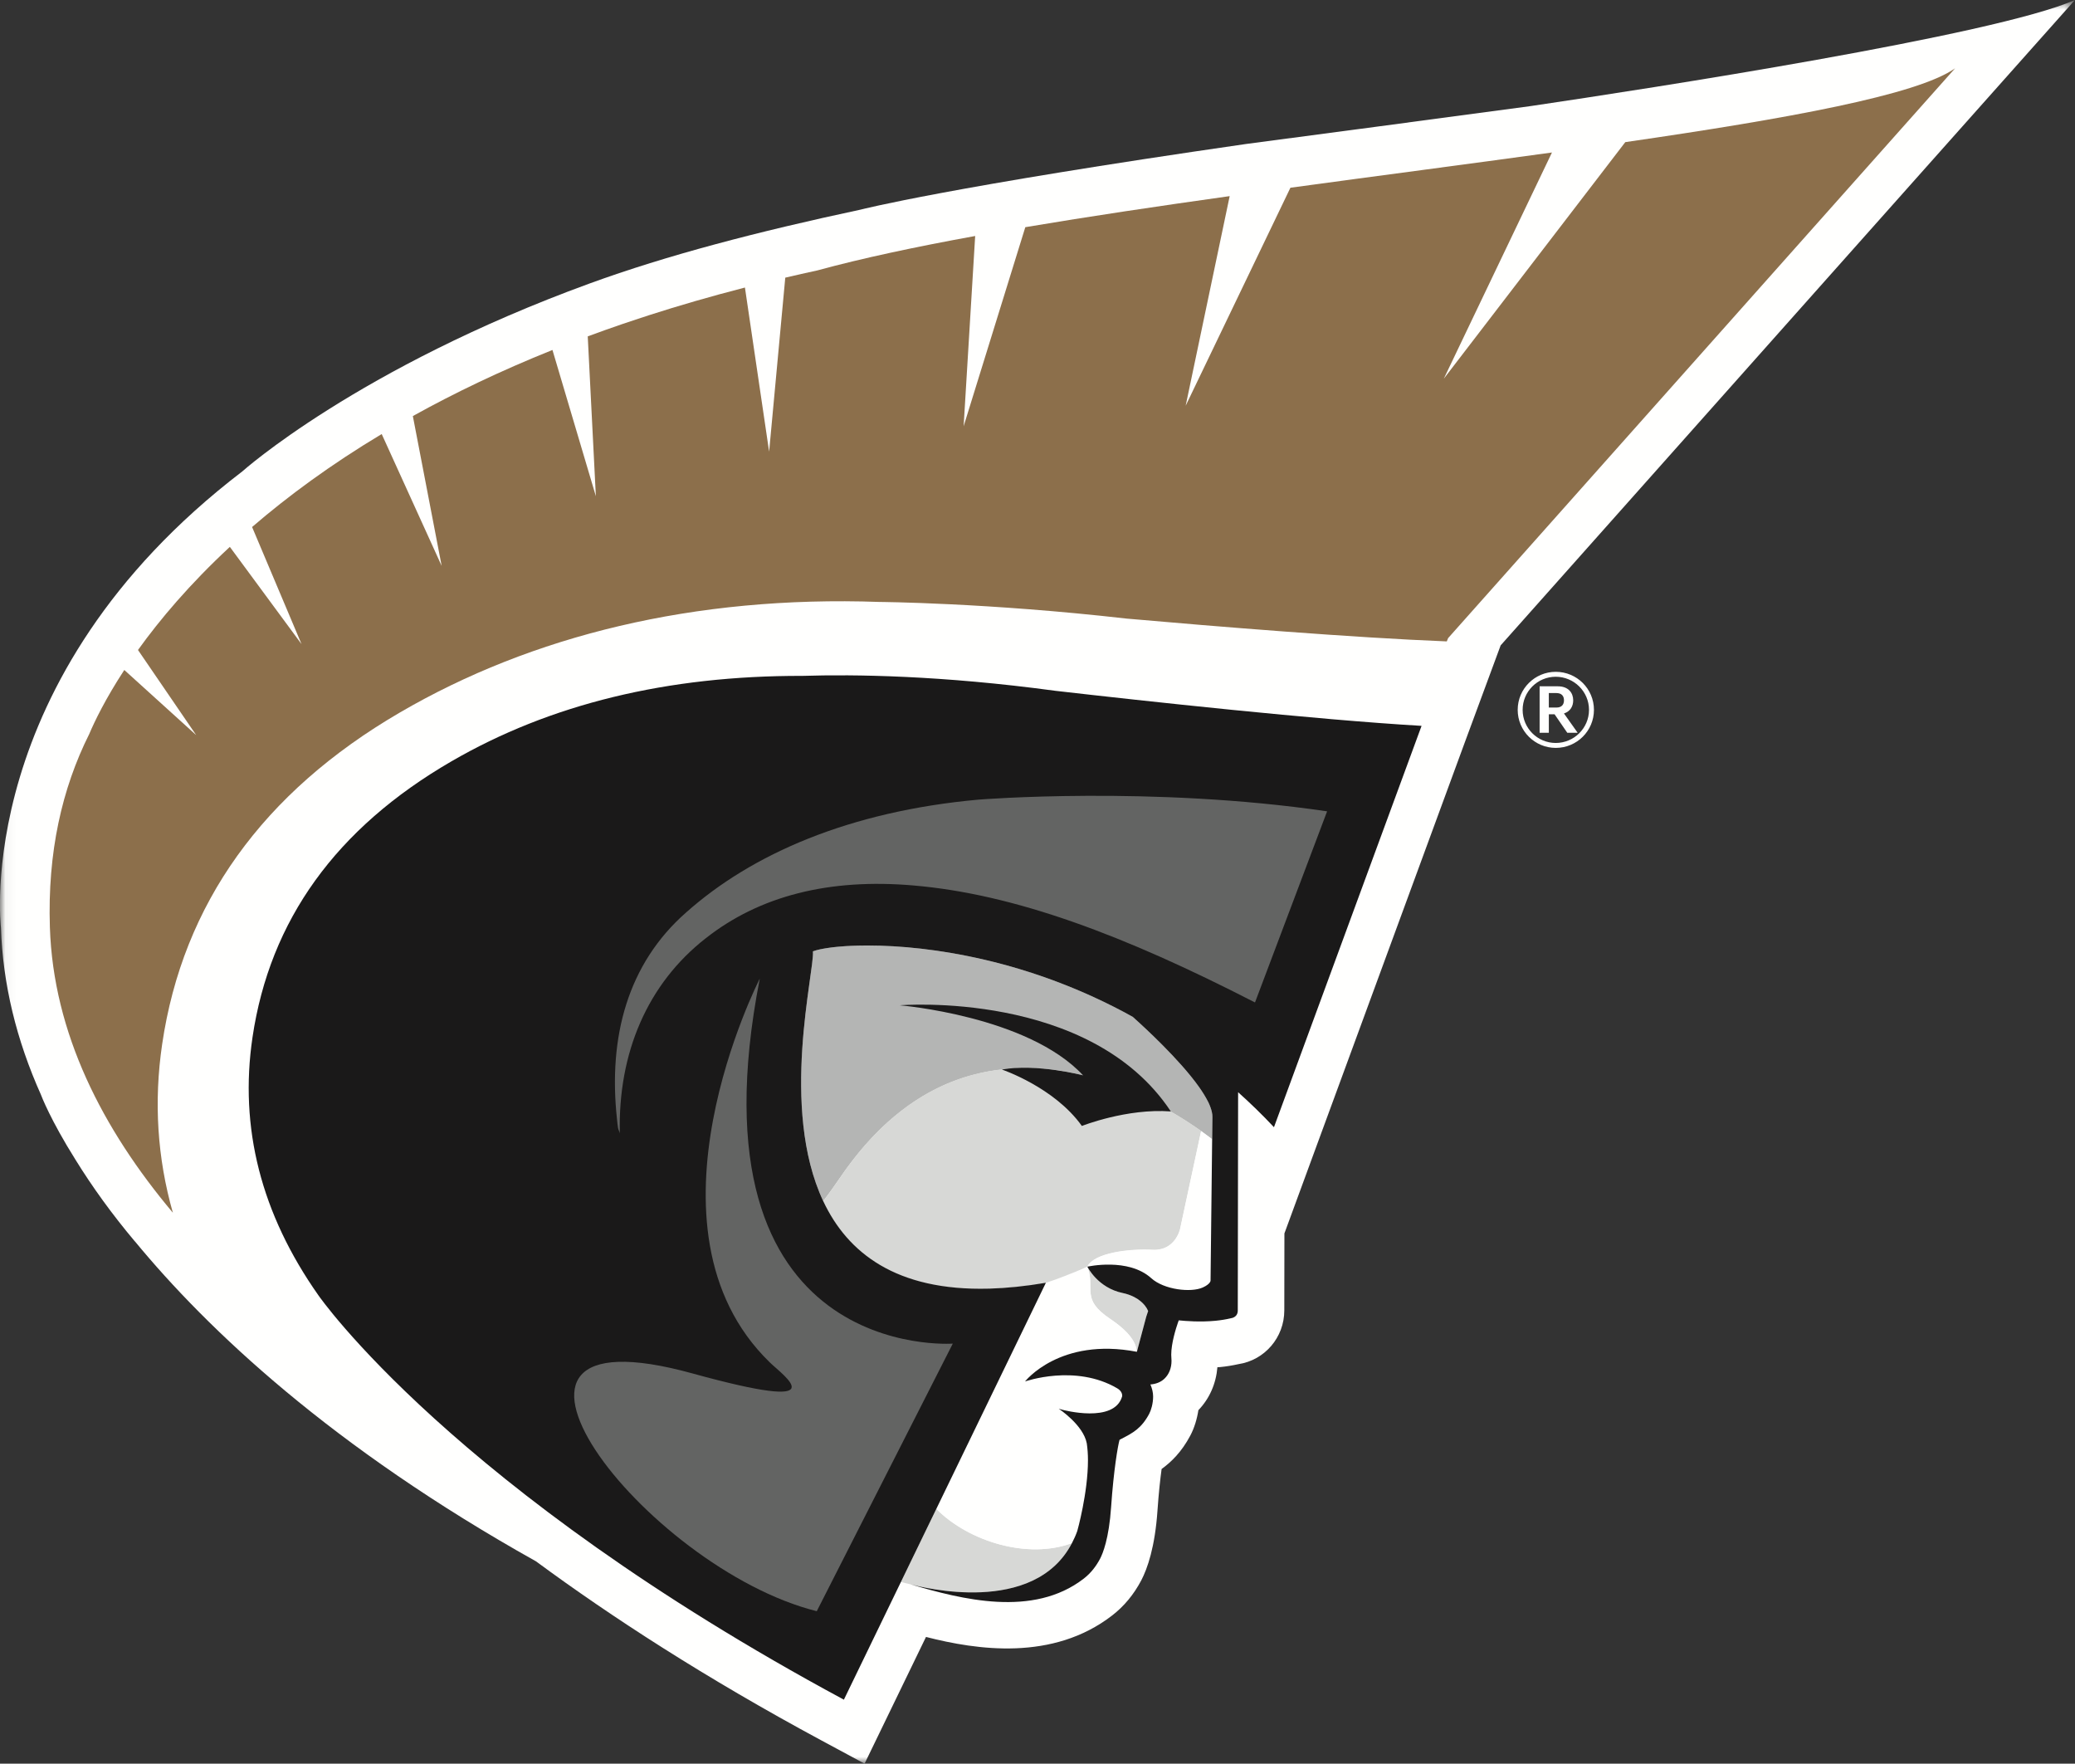 <svg xmlns:dc="http://purl.org/dc/elements/1.1/" xmlns:cc="http://creativecommons.org/ns#" xmlns:rdf="http://www.w3.org/1999/02/22-rdf-syntax-ns#" xmlns:svg="http://www.w3.org/2000/svg" xmlns="http://www.w3.org/2000/svg" xmlns:xlink="http://www.w3.org/1999/xlink" xmlns:sodipodi="http://sodipodi.sourceforge.net/DTD/sodipodi-0.dtd" xmlns:inkscape="http://www.inkscape.org/namespaces/inkscape" version="1.1" id="svg27" sodipodi:docname="anderson-sc.svg" inkscape:version="1.0.1 (3bc2e813f5, 2020-09-07)" viewBox="-0.04 0 199.53 169.57">
  <rect x="-0.04" y="0" width="199.53" height="169.57" fill="#333333" stroke="none"/>
  <sodipodi:namedview pagecolor="#ffffff" bordercolor="#666666" borderopacity="1" objecttolerance="10" gridtolerance="10" guidetolerance="10" inkscape:pageopacity="0" inkscape:pageshadow="2" inkscape:window-width="747" inkscape:window-height="480" id="namedview29" showgrid="false" inkscape:zoom="1.2704305" inkscape:cx="99.955224" inkscape:cy="84.418657" inkscape:window-x="0" inkscape:window-y="27" inkscape:window-maximized="0" inkscape:current-layer="svg27"/>
  <title id="title2">anderson-sc_BGL</title>
  <defs id="defs5">
    <polygon id="path-1" points="199.527,0.581 199.527,170.104 0.045,170.104 0.045,0.581 "/>
  </defs>
  <g id="anderson-sc_BGL" stroke="none" stroke-width="1" fill="none" fill-rule="evenodd" transform="translate(-0.045,-15.581)">
    <g id="anderson-sc" transform="translate(0,15)">
      <g id="Group-3">
        <mask id="mask-2" fill="#ffffff">
          <use xlink:href="#path-1" id="use7" x="0" y="0" width="100%" height="100%"/>
        </mask>
        <g id="Clip-2"/>
        <path d="M 199.527,0.581 C 191.774,3.987 158.568,9.097 147.24,10.773 c -10.715,1.44 -19.55,2.614 -27.431,3.654 -28.636,4.131 -37.028,6.304 -37.028,6.304 -9.94,2.122 -18.64,4.394 -26.082,7.107 C 34.374,35.978 23.298,45.911 23.298,45.911 -2.801,65.86 0.096,89.753 0.096,89.753 0.27,95.17 1.572,100.558 3.961,105.876 l -0.005,-0.005 c 0.022,0.06 0.9,2.381 3.308,6.21 1.631,2.641 3.529,5.262 5.708,7.854 l 0.006,-0.003 c 7.001,8.498 18.928,19.781 38.57,30.766 7.228,5.328 16.287,11.213 27.483,17.238 l 4.111,2.213 c 0,0 4.299,-8.87 5.905,-12.184 4.882,1.251 12.193,2.349 17.905,-2.067 1.142,-0.881 2.084,-2.02 2.801,-3.383 0.584,-1.123 1.317,-3.185 1.557,-6.743 0.116,-1.679 0.265,-3.008 0.394,-3.954 0.927,-0.668 1.925,-1.64 2.756,-3.207 0.382,-0.716 0.643,-1.571 0.782,-2.451 1.068,-1.108 1.695,-2.543 1.828,-4.127 0.083,-0.007 0.157,-0.003 0.241,-0.011 0.631,-0.061 1.221,-0.161 1.781,-0.284 2.526,-0.384 4.41,-2.564 4.41,-5.169 0,-0.007 0.005,-3.418 0.011,-7.399 l 2.159,-5.878 h -7.5e-4 l 15.27,-41.559 3.365,-9.103 c 4.631,-5.204 19.831,-22.286 31.68,-35.601 l 23.54,-26.446" id="Fill-1" fill="#fffffe" mask="url(#mask-2)"/>
      </g>
      <path d="m 59.831,31.743 c -1.126,0.384 -2.228,0.78 -3.309,1.179 l 0.781,15.369 -4.174,-14.062 c -4.989,2.001 -9.446,4.143 -13.425,6.354 L 42.475,54.99 36.709,42.312 c -4.922,2.95 -9.034,5.985 -12.463,8.939 L 29,62.511 22.107,53.16 c -3.871,3.591 -6.74,7.001 -8.833,9.914 L 18.868,71.256 11.958,64.996 C 10.133,67.785 9.093,69.959 8.585,71.156 5.96,76.403 4.567,82.538 4.802,89.74 5.131,99.919 9.857,109.125 16.628,117.179 15.132,111.928 14.783,106.51 15.599,100.969 17.582,87.493 25.275,76.757 38.475,69.075 51.119,61.707 66.747,57.823 84.572,58.455 c 0,0 10.376,0.073 23.765,1.601 8.742,0.771 21.772,1.836 30.789,2.193 l 0.126,-0.313 48.753,-54.788 C 184.389,9.711 171.939,11.979 156.292,14.246 L 138.84,36.991 149.24,15.242 c -8.036,1.11 -16.637,2.228 -25.15,3.388 l -10.072,20.96 4.232,-20.153 c -6.82,0.957 -13.488,1.946 -19.652,2.987 l -5.931,19.141 1.11,-18.294 C 88.05,24.313 82.887,25.409 78.615,26.577 c -1.049,0.226 -2.078,0.46 -3.099,0.699 l -1.553,16.728 -2.326,-15.778 c -3.251,0.838 -6.343,1.733 -9.28,2.678 l -2.526,0.839" id="Fill-4" fill="#8c6f4b"/>
      <path d="m 81.313,113.061 c 0.069,-0.096 0.139,-0.187 0.207,-0.281 0.137,-0.186 0.275,-0.372 0.413,-0.551 0.082,-0.107 0.165,-0.211 0.248,-0.316 0.126,-0.159 0.252,-0.319 0.378,-0.473 0.089,-0.108 0.178,-0.213 0.267,-0.319 0.122,-0.144 0.245,-0.288 0.366,-0.428 0.093,-0.105 0.185,-0.207 0.277,-0.309 0.121,-0.134 0.243,-0.266 0.364,-0.396 0.093,-0.1 0.187,-0.198 0.281,-0.296 0.122,-0.125 0.245,-0.249 0.366,-0.37 0.094,-0.093 0.188,-0.186 0.283,-0.276 0.124,-0.119 0.247,-0.236 0.372,-0.35 0.093,-0.087 0.187,-0.172 0.281,-0.257 0.127,-0.113 0.254,-0.222 0.381,-0.331 0.092,-0.078 0.184,-0.158 0.276,-0.234 0.134,-0.111 0.266,-0.216 0.4,-0.322 0.086,-0.069 0.173,-0.14 0.26,-0.205 0.145,-0.111 0.29,-0.217 0.435,-0.324 0.076,-0.055 0.152,-0.113 0.229,-0.168 0.182,-0.129 0.366,-0.253 0.549,-0.375 0.039,-0.025 0.078,-0.054 0.116,-0.078 0.225,-0.146 0.449,-0.287 0.675,-0.422 0.051,-0.03 0.101,-0.059 0.152,-0.088 0.174,-0.101 0.348,-0.202 0.522,-0.297 0.078,-0.043 0.154,-0.081 0.231,-0.121 0.148,-0.079 0.296,-0.157 0.445,-0.231 0.087,-0.043 0.173,-0.082 0.26,-0.124 0.14,-0.066 0.278,-0.133 0.419,-0.196 0.09,-0.04 0.181,-0.078 0.271,-0.117 0.136,-0.058 0.272,-0.116 0.407,-0.169 0.093,-0.037 0.186,-0.073 0.278,-0.109 0.134,-0.051 0.269,-0.101 0.404,-0.149 0.093,-0.033 0.185,-0.064 0.277,-0.096 0.136,-0.045 0.27,-0.09 0.406,-0.132 0.091,-0.028 0.183,-0.057 0.275,-0.084 0.138,-0.041 0.275,-0.079 0.413,-0.116 0.087,-0.023 0.176,-0.048 0.263,-0.07 0.143,-0.037 0.286,-0.07 0.428,-0.102 0.084,-0.019 0.166,-0.039 0.248,-0.057 0.154,-0.033 0.307,-0.063 0.46,-0.091 0.071,-0.013 0.143,-0.028 0.215,-0.041 0.179,-0.032 0.359,-0.06 0.538,-0.086 0.044,-0.007 0.089,-0.014 0.134,-0.02 0.452,-0.063 0.904,-0.11 1.353,-0.14 0.052,-0.004 0.104,-0.005 0.157,-0.008 0.169,-0.01 0.307,-0.064 0.475,-0.07 0.072,-0.003 0.143,-0.004 0.214,-0.006 0.15,-0.004 0.299,-0.007 0.449,-0.007 0.078,-7.5e-4 0.156,7.4e-4 0.234,7.4e-4 0.141,0.002 0.282,0.003 0.422,0.007 0.083,0.002 0.165,0.006 0.247,0.009 0.137,0.006 0.272,0.011 0.407,0.019 0.084,0.004 0.166,0.01 0.249,0.016 0.135,0.008 0.269,0.019 0.403,0.031 0.082,0.007 0.164,0.014 0.246,0.023 0.134,0.013 0.269,0.028 0.403,0.043 0.079,0.01 0.159,0.019 0.239,0.03 0.136,0.017 0.272,0.036 0.408,0.056 0.075,0.011 0.151,0.021 0.225,0.033 0.143,0.022 0.284,0.046 0.425,0.07 0.067,0.012 0.134,0.023 0.201,0.035 0.157,0.028 0.313,0.059 0.469,0.091 0.05,0.01 0.1,0.019 0.15,0.029 0.415,0.087 0.825,0.183 1.229,0.287 0.036,0.01 0.071,0.02 0.106,0.029 0.163,0.043 0.328,0.087 0.489,0.133 0.061,0.017 0.122,0.036 0.183,0.053 0.135,0.04 0.27,0.079 0.404,0.119 0.071,0.022 0.139,0.044 0.209,0.066 0.123,0.039 0.246,0.078 0.367,0.118 0.074,0.025 0.149,0.049 0.222,0.074 0.116,0.04 0.23,0.078 0.343,0.118 0.078,0.027 0.154,0.055 0.231,0.083 0.11,0.039 0.219,0.078 0.325,0.119 0.078,0.029 0.154,0.058 0.231,0.087 0.106,0.04 0.212,0.081 0.317,0.122 0.076,0.03 0.152,0.06 0.228,0.09 0.104,0.043 0.206,0.084 0.308,0.126 0.075,0.031 0.15,0.062 0.224,0.093 0.102,0.043 0.203,0.087 0.303,0.131 0.072,0.031 0.145,0.062 0.216,0.094 0.103,0.045 0.205,0.092 0.307,0.138 0.066,0.031 0.132,0.06 0.198,0.09 0.107,0.049 0.211,0.098 0.315,0.149 0.06,0.028 0.122,0.056 0.181,0.085 0.158,0.076 0.314,0.152 0.468,0.229 0.066,0.033 0.13,0.066 0.195,0.099 0.09,0.045 0.18,0.09 0.268,0.136 0.078,0.04 0.153,0.081 0.229,0.12 0.075,0.039 0.149,0.078 0.222,0.117 0.079,0.042 0.157,0.084 0.236,0.126 0.066,0.036 0.131,0.072 0.196,0.108 0.08,0.044 0.159,0.087 0.237,0.132 0.061,0.034 0.122,0.069 0.183,0.102 0.08,0.045 0.158,0.091 0.237,0.136 0.054,0.031 0.108,0.063 0.163,0.094 0.081,0.048 0.16,0.094 0.24,0.141 0.049,0.029 0.097,0.058 0.144,0.087 0.081,0.048 0.16,0.096 0.239,0.143 0.043,0.026 0.084,0.051 0.127,0.078 0.081,0.05 0.162,0.099 0.241,0.149 0.034,0.02 0.066,0.041 0.099,0.061 0.086,0.054 0.171,0.107 0.254,0.161 0.019,0.012 0.036,0.024 0.055,0.036 0.524,0.336 0.985,0.651 1.375,0.927 l 10e-4,-0.009 0.433,0.323 0.004,0.002 c 0.134,0.098 0.255,0.188 0.365,0.272 l 0.256,0.191 0.025,-2.142 c 0.005,-0.278 -0.065,-0.592 -0.188,-0.931 -0.056,-0.152 -0.119,-0.307 -0.197,-0.469 -0.006,-0.012 -0.013,-0.024 -0.018,-0.035 -0.119,-0.243 -0.261,-0.494 -0.422,-0.752 -0.147,-0.239 -0.311,-0.484 -0.488,-0.732 -1.874,-2.628 -5.216,-5.695 -6.351,-6.707 -0.003,-7.47e-4 -0.004,-0.002 -0.007,-0.004 -9.866,-5.473 -19.525,-6.837 -25.397,-6.853 -0.02,0 -0.041,-7.46e-4 -0.06,-7.46e-4 -0.22,0 -0.432,0.002 -0.641,0.005 -0.072,0.002 -0.145,0.002 -0.216,0.004 -0.184,0.004 -0.365,0.01 -0.54,0.017 -0.088,0.003 -0.173,0.007 -0.259,0.01 -0.159,0.008 -0.317,0.016 -0.468,0.025 -0.096,0.006 -0.187,0.013 -0.281,0.02 -0.2,0.015 -0.393,0.031 -0.575,0.049 -0.136,0.014 -0.273,0.028 -0.4,0.042 -0.085,0.01 -0.162,0.022 -0.243,0.032 -0.11,0.015 -0.221,0.03 -0.324,0.046 -0.073,0.011 -0.142,0.023 -0.21,0.035 -0.1,0.016 -0.196,0.034 -0.286,0.052 -0.057,0.011 -0.115,0.023 -0.169,0.034 -0.093,0.021 -0.178,0.041 -0.26,0.063 -0.039,0.01 -0.081,0.02 -0.117,0.031 -0.111,0.031 -0.213,0.064 -0.296,0.096 0.166,1.894 -3.229,15.054 0.991,24.02 0.484,-0.631 0.996,-1.332 1.535,-2.13 0.202,-0.3 0.407,-0.591 0.611,-0.876" id="Fill-5" fill="#b4b5b4"/>
      <path d="m 87.479,152.887 c 0.01,0 0.013,0.005 0.022,0.005 0,0 0.013,0.003 0.015,0.003 0.016,0.004 0.033,0.009 0.049,0.013 1.066,0.279 11.87,3.069 15.519,-3.968 -4.188,1.568 -9.86,-0.091 -13.043,-3.286 l -3.408,7.032 c 0.282,0.066 0.562,0.132 0.851,0.203 0.034,0.008 0.069,0.017 0.103,0.025 -0.007,-0.002 -0.016,-0.004 -0.023,-0.007 -0.043,-0.01 -0.075,-0.019 -0.085,-0.022" id="Fill-6" fill="#d7d8d6"/>
      <path d="m 110.227,127.172 0.181,-0.545 c -0.157,-0.375 -0.422,-0.694 -0.749,-0.958 l -0.601,-0.39 c -0.337,-0.172 -0.704,-0.299 -1.074,-0.375 -2.432,-0.497 -3.419,-2.539 -3.419,-2.539 0.821,2.157 -0.719,3.068 2.201,5.028 1.95,1.31 2.516,2.376 2.549,3.155 0.003,7.5e-4 0.007,10e-4 0.011,0.002 0.137,-0.508 0.902,-3.378 0.902,-3.378" id="Fill-7" fill="#d7d8d6"/>
      <path d="m 110.817,120.763 c 2.192,0.119 2.654,-1.999 2.654,-1.999 l 2.034,-9.449 c -0.39,-0.276 -0.852,-0.591 -1.375,-0.928 -0.019,-0.012 -0.036,-0.023 -0.055,-0.035 -0.083,-0.053 -0.168,-0.107 -0.254,-0.161 -0.033,-0.021 -0.065,-0.04 -0.098,-0.062 -0.079,-0.049 -0.16,-0.099 -0.241,-0.149 -0.043,-0.025 -0.085,-0.051 -0.127,-0.077 -0.079,-0.049 -0.158,-0.096 -0.239,-0.145 -0.048,-0.028 -0.096,-0.058 -0.145,-0.086 -0.079,-0.046 -0.159,-0.094 -0.24,-0.141 -0.054,-0.031 -0.108,-0.063 -0.163,-0.094 -0.078,-0.045 -0.157,-0.09 -0.237,-0.136 -0.06,-0.034 -0.142,-0.022 -0.203,-0.056 -0.078,-0.045 -0.157,-0.088 -0.237,-0.133 -0.065,-0.036 -0.131,-0.072 -0.196,-0.107 -0.078,-0.043 -0.157,-0.085 -0.236,-0.128 -0.073,-0.039 -0.148,-0.078 -0.221,-0.116 -0.077,-0.04 -0.151,-0.08 -0.23,-0.121 -0.088,-0.045 -0.178,-0.09 -0.267,-0.135 -0.066,-0.034 -0.13,-0.066 -0.196,-0.099 -0.154,-0.077 -0.31,-0.153 -0.468,-0.229 -0.06,-0.029 -0.121,-0.057 -0.181,-0.086 -0.104,-0.049 -0.209,-0.099 -0.315,-0.148 -0.066,-0.03 -0.133,-0.06 -0.199,-0.09 -0.101,-0.047 -0.204,-0.093 -0.307,-0.139 -0.072,-0.032 -0.143,-0.063 -0.216,-0.094 -0.101,-0.044 -0.201,-0.087 -0.302,-0.131 -0.075,-0.031 -0.15,-0.062 -0.225,-0.093 -0.102,-0.042 -0.204,-0.084 -0.308,-0.126 -0.075,-0.03 -0.151,-0.06 -0.228,-0.09 -0.104,-0.041 -0.21,-0.082 -0.316,-0.123 -0.077,-0.029 -0.154,-0.058 -0.231,-0.087 -0.107,-0.04 -0.216,-0.08 -0.325,-0.119 -0.076,-0.028 -0.154,-0.055 -0.23,-0.083 -0.115,-0.04 -0.229,-0.079 -0.344,-0.118 -0.075,-0.025 -0.148,-0.05 -0.222,-0.074 -0.122,-0.04 -0.244,-0.079 -0.367,-0.118 -0.07,-0.022 -0.139,-0.044 -0.209,-0.066 -0.134,-0.04 -0.269,-0.08 -0.404,-0.119 -0.062,-0.018 -0.122,-0.037 -0.184,-0.053 -0.16,-0.045 -0.325,-0.09 -0.488,-0.133 -0.036,-0.009 -0.071,-0.019 -0.106,-0.029 -0.404,-0.104 -0.814,-0.2 -1.229,-0.287 -0.049,-0.01 -0.1,-0.019 -0.15,-0.03 -0.156,-0.031 -0.312,-0.062 -0.469,-0.091 -0.067,-0.011 -0.134,-0.022 -0.201,-0.034 -0.141,-0.025 -0.282,-0.049 -0.424,-0.07 -0.075,-0.012 -0.151,-0.022 -0.227,-0.033 -0.135,-0.02 -0.272,-0.04 -0.408,-0.056 -0.079,-0.01 -0.159,-0.02 -0.239,-0.029 -0.134,-0.016 -0.268,-0.031 -0.402,-0.044 -0.082,-0.008 -0.163,-0.016 -0.246,-0.022 -0.134,-0.012 -0.268,-0.023 -0.403,-0.031 -0.083,-0.006 -0.166,-0.012 -0.249,-0.016 -0.135,-0.008 -0.271,-0.014 -0.407,-0.019 -0.083,-0.003 -0.165,-0.007 -0.248,-0.009 -0.14,-0.004 -0.281,-0.005 -0.422,-0.007 -0.079,-7.5e-4 -0.157,-0.001 -0.235,-0.001 -0.149,7.4e-4 -0.299,0.004 -0.449,0.008 -0.071,0.002 -0.143,0.003 -0.214,0.006 -0.169,0.006 -0.338,0.015 -0.507,0.026 -0.052,0.003 -0.104,0.005 -0.157,0.009 -0.449,0.031 -0.9,0.078 -1.352,0.143 -0.045,0.007 -0.09,0.015 -0.134,0.021 -0.179,0.028 -0.358,0.056 -0.538,0.088 -0.071,0.012 -0.143,0.028 -0.214,0.04 -0.152,0.029 -0.306,0.059 -0.46,0.092 -0.082,0.019 -0.164,0.038 -0.247,0.058 -0.143,0.033 -0.285,0.066 -0.428,0.104 -0.088,0.022 -0.175,0.047 -0.263,0.071 -0.138,0.037 -0.276,0.076 -0.413,0.116 -0.092,0.028 -0.184,0.056 -0.275,0.085 -0.135,0.043 -0.269,0.087 -0.404,0.132 -0.093,0.032 -0.185,0.064 -0.277,0.097 -0.134,0.049 -0.269,0.099 -0.404,0.151 -0.093,0.036 -0.185,0.072 -0.278,0.109 -0.135,0.054 -0.272,0.112 -0.407,0.17 -0.09,0.04 -0.181,0.078 -0.271,0.118 -0.14,0.063 -0.278,0.13 -0.418,0.197 -0.087,0.042 -0.173,0.082 -0.26,0.125 -0.148,0.074 -0.296,0.152 -0.444,0.231 -0.076,0.04 -0.153,0.079 -0.23,0.122 -0.174,0.096 -0.347,0.196 -0.521,0.298 -0.051,0.03 -0.101,0.058 -0.152,0.088 -0.225,0.136 -0.449,0.276 -0.674,0.424 -0.038,0.025 -0.078,0.054 -0.116,0.079 -0.184,0.122 -0.366,0.246 -0.549,0.377 -0.077,0.054 -0.152,0.112 -0.229,0.169 -0.145,0.106 -0.29,0.213 -0.434,0.324 -0.087,0.066 -0.173,0.137 -0.26,0.207 -0.133,0.105 -0.266,0.212 -0.399,0.322 -0.092,0.077 -0.184,0.156 -0.275,0.236 -0.127,0.109 -0.254,0.219 -0.381,0.332 -0.094,0.084 -0.187,0.171 -0.281,0.258 -0.124,0.115 -0.248,0.231 -0.371,0.35 -0.095,0.091 -0.188,0.184 -0.282,0.277 -0.122,0.122 -0.244,0.246 -0.365,0.372 -0.094,0.097 -0.188,0.195 -0.281,0.295 -0.122,0.13 -0.243,0.263 -0.363,0.397 -0.092,0.102 -0.184,0.205 -0.275,0.309 -0.122,0.141 -0.244,0.285 -0.366,0.43 -0.089,0.105 -0.178,0.21 -0.266,0.319 -0.126,0.154 -0.251,0.314 -0.377,0.474 -0.083,0.105 -0.166,0.208 -0.248,0.316 -0.138,0.18 -0.274,0.366 -0.411,0.552 -0.069,0.094 -0.138,0.185 -0.207,0.281 -0.204,0.285 -0.407,0.577 -0.609,0.878 -0.537,0.799 -1.046,1.502 -1.531,2.134 2.337,4.966 7.008,8.643 15.914,8.41 0.01,-0.013 0.017,-0.023 0.02,-0.022 0.014,0.007 0.031,0.013 0.045,0.021 1.659,-0.048 3.466,-0.23 5.431,-0.564 l -0.079,0.164 c 2.181,-0.719 4.069,-1.712 4.069,-1.712 0.637,-1.357 4.082,-1.748 6.271,-1.631" id="Fill-8" fill="#d7d8d6"/>
      <path d="m 103.084,148.94 c 0.188,-0.361 0.363,-0.742 0.51,-1.158 0.013,-0.04 1.028,-3.658 1.028,-6.819 0,-0.56 -0.04,-1.098 -0.113,-1.604 -0.332,-1.782 -2.696,-3.333 -2.696,-3.333 l 0.357,0.099 c 0.049,0.011 4.987,1.346 5.737,-1.288 0.004,-0.004 0.086,-0.446 -0.464,-0.772 -4.041,-2.375 -8.873,-0.662 -8.873,-0.662 0,0 3.328,-4.277 10.744,-2.855 -0.032,-0.779 -0.599,-1.845 -2.549,-3.155 -2.92,-1.96 -1.38,-2.871 -2.201,-5.028 0,0 -1.866,0.854 -4.048,1.574 l -10.476,21.716 c 3.183,3.195 8.854,4.854 13.043,3.286" id="Fill-9" fill="#fffffe"/>
      <path d="m 110.705,123.471 c 1.227,1.114 3.828,1.41 4.96,0.894 0.767,-0.346 0.745,-0.669 0.745,-0.669 l 0.153,-13.58 c -0.076,-0.059 -0.165,-0.127 -0.261,-0.199 l -0.36,-0.268 c -0.002,-0.002 -0.004,-0.004 -0.007,-0.005 -0.133,-0.098 -0.276,-0.201 -0.431,-0.31 l -2.014,9.401 c 0,0 -0.462,2.118 -2.654,1.999 -2.189,-0.117 -5.634,0.274 -6.272,1.631 0,0 3.937,-0.89 6.14,1.106" id="Fill-10" fill="#fffffe"/>
      <path d="m 136.701,70.369 c -10.321,-0.602 -26.627,-2.386 -35.221,-3.371 -10.985,-1.485 -19.341,-1.59 -24.308,-1.434 -12.999,-0.031 -24.262,2.71 -33.771,8.225 -11.074,6.423 -17.445,15.262 -19.114,26.516 -1.29,8.703 0.822,16.985 6.343,24.824 0,0 12.842,18.589 50.522,38.868 l 19.425,-40.084 c -1.965,0.334 -3.772,0.516 -5.431,0.564 -0.022,7.4e-4 -0.043,0 -0.065,7.4e-4 -8.906,0.234 -13.578,-3.446 -15.913,-8.41 -4.22,-8.966 -0.825,-22.126 -0.991,-24.02 0.084,-0.032 0.185,-0.065 0.296,-0.096 0.036,-0.01 0.078,-0.021 0.117,-0.031 0.081,-0.022 0.166,-0.042 0.26,-0.063 0.054,-0.012 0.111,-0.023 0.169,-0.034 0.09,-0.019 0.186,-0.036 0.286,-0.052 0.069,-0.012 0.137,-0.024 0.21,-0.035 0.103,-0.016 0.213,-0.031 0.324,-0.046 0.081,-0.011 0.157,-0.022 0.243,-0.032 0.127,-0.014 0.263,-0.028 0.4,-0.042 0.183,-0.017 0.375,-0.033 0.575,-0.049 0.094,-0.007 0.184,-0.014 0.281,-0.02 0.151,-0.01 0.309,-0.017 0.468,-0.025 0.086,-0.003 0.171,-0.007 0.259,-0.01 0.175,-0.007 0.356,-0.013 0.54,-0.017 0.071,-0.002 0.143,-0.002 0.216,-0.004 0.209,-0.003 0.421,-0.005 0.641,-0.005 0.019,0 0.04,7.46e-4 0.06,7.46e-4 5.872,0.012 15.528,1.378 25.397,6.853 10e-4,0.002 0.004,0.003 0.007,0.004 v 7.46e-4 c 1.136,1.013 4.477,4.08 6.351,6.707 0.177,0.248 0.341,0.493 0.488,0.732 0.16,0.259 0.303,0.51 0.422,0.752 0.005,0.011 0.012,0.023 0.018,0.035 0.078,0.161 0.141,0.316 0.197,0.469 0.124,0.34 0.193,0.654 0.188,0.931 l -0.025,2.142 v 0.004 l -0.153,13.58 c 0,0 0.022,0.322 -0.745,0.669 -1.133,0.516 -3.734,0.22 -4.96,-0.894 -2.204,-1.996 -6.14,-1.106 -6.14,-1.106 0,0 0.987,2.042 3.419,2.539 0.37,0.076 0.737,0.203 1.074,0.375 0.216,0.11 0.418,0.242 0.601,0.39 0.326,0.264 0.592,0.583 0.749,0.958 l -0.181,0.545 c 0,0 -0.766,2.869 -0.902,3.378 -0.004,-7.5e-4 -0.007,-10e-4 -0.011,-0.002 -7.416,-1.422 -10.744,2.855 -10.744,2.855 0,0 4.832,-1.713 8.873,0.662 0.55,0.325 0.468,0.767 0.464,0.772 -0.75,2.634 -5.687,1.299 -5.737,1.288 l -0.357,-0.099 c 0,0 2.363,1.551 2.696,3.333 0.074,0.507 0.113,1.045 0.113,1.604 0,3.161 -1.016,6.779 -1.028,6.819 -0.148,0.416 -0.322,0.797 -0.51,1.158 -3.649,7.037 -14.454,4.247 -15.519,3.968 0.007,0.002 0.016,0.004 0.023,0.007 4.875,1.432 11.753,3.213 16.629,-0.557 0.72,-0.556 1.218,-1.243 1.577,-1.925 0.246,-0.475 0.846,-1.891 1.054,-4.963 0.242,-3.528 0.648,-5.893 0.812,-6.458 0.104,-0.055 0.221,-0.117 0.221,-0.117 1.054,-0.545 1.883,-0.978 2.629,-2.382 0.178,-0.335 0.377,-0.978 0.377,-1.669 0,-0.386 -0.101,-0.78 -0.262,-1.154 0.514,-0.04 0.984,-0.21 1.341,-0.546 0.45,-0.422 0.69,-1.028 0.69,-1.725 0,-0.096 -0.006,-0.191 -0.014,-0.294 -0.01,-0.097 -0.013,-0.199 -0.013,-0.299 0,-1.111 0.468,-2.573 0.636,-3.056 0.031,-0.09 0.053,-0.151 0.058,-0.163 l 0.029,-0.081 c 0.644,0.067 2.073,0.181 3.534,0.04 0.497,-0.048 0.998,-0.125 1.473,-0.243 0,0 0.689,-0.048 0.669,-0.781 l 0.032,-20.951 c 1.166,1.047 2.319,2.158 3.447,3.365 l 14.194,-38.588" id="Fill-11" fill="#1a1919"/>
      <path d="m 112.591,107.44 c -4.247,-0.316 -8.554,1.397 -8.554,1.397 -2.654,-3.73 -7.695,-5.427 -7.695,-5.427 3.37,-0.601 7.81,0.559 7.81,0.559 -5.316,-5.719 -17.624,-6.733 -17.624,-6.733 0,0 18.306,-1.518 26.063,10.204" id="Fill-12" fill="#1a1919"/>
      <path d="m 74.015,131.557 c 1.396,1.36 6.651,4.957 -7.417,1.075 -24.32,-6.716 -4.557,18.743 11.946,22.859 l 13.081,-25.728 c 0,0 -25.785,1.905 -18.56,-35.092 0,0 -12.31,23.994 0.95,36.886" id="Fill-13" fill="#636463"/>
      <path d="m 94.094,77.462 c -12.423,1.125 -21.805,5.233 -28.113,10.849 -5.625,4.938 -7.499,11.98 -6.65,19.836 0.025,0.293 0.065,0.574 0.102,0.86 0.024,0.188 0.142,0.357 0.173,0.543 -0.183,-7.74 2.66,-14.391 8.275,-18.768 5.161,-4.063 11.861,-5.772 19.975,-5.066 9.734,0.831 20.242,4.78 32.829,11.247 l 6.933,-18.376 C 110.774,76.109 94.094,77.462 94.094,77.462" id="Fill-14" fill="#636463"/>
      <path d="m 149.667,67.216 h -0.729 v 1.393 h 0.729 c 0.507,0 0.728,-0.284 0.728,-0.696 0,-0.411 -0.221,-0.697 -0.728,-0.697 z m 1.045,3.816 -1.219,-1.773 h -0.554 v 1.773 h -0.886 v -4.465 h 1.757 c 1.013,0 1.472,0.633 1.472,1.346 0,0.57 -0.269,1.061 -0.887,1.266 l 1.315,1.853 z m 2.09,-2.201 c 0,-1.757 -1.441,-3.183 -3.199,-3.183 -1.758,0 -3.183,1.425 -3.183,3.183 0,1.757 1.425,3.183 3.183,3.183 1.757,0 3.199,-1.425 3.199,-3.183 z m -6.857,0 c 0,-2.028 1.649,-3.658 3.659,-3.658 2.027,0 3.673,1.631 3.673,3.658 0,2.027 -1.646,3.657 -3.673,3.657 -2.01,0 -3.659,-1.631 -3.659,-3.657 z" id="Fill-15" fill="#fffffe"/>
    </g>
  </g>
</svg>